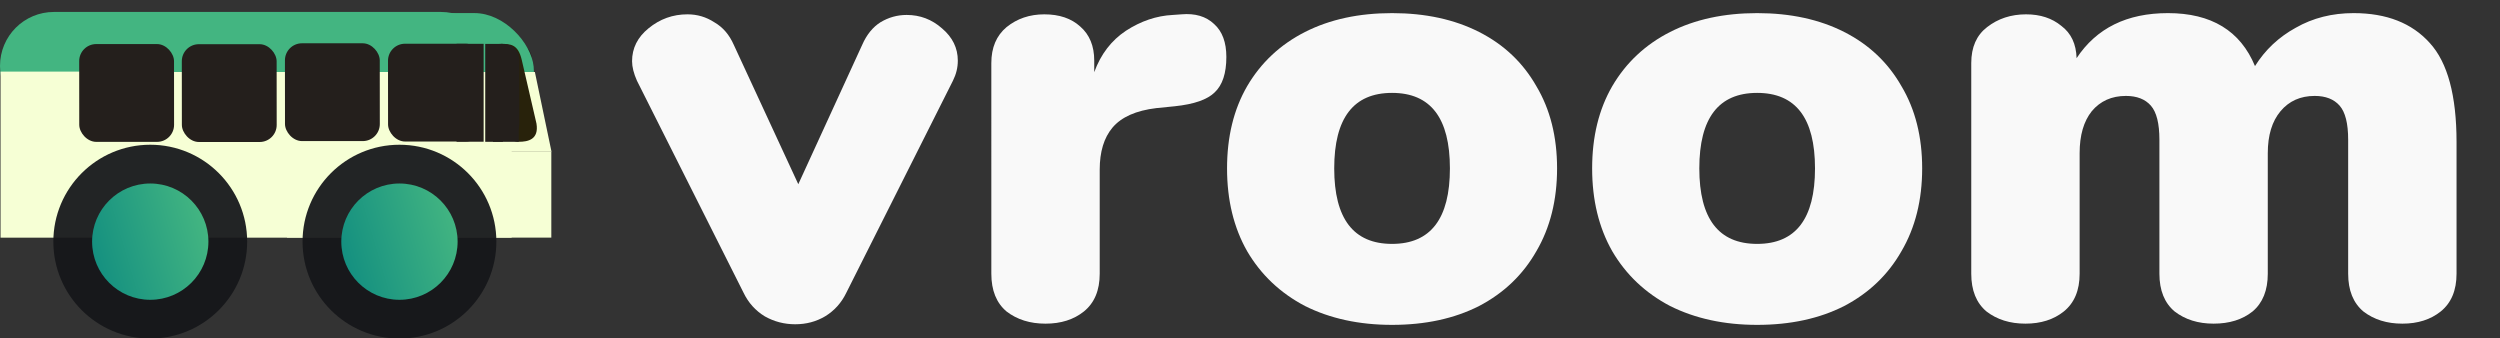 <?xml version="1.0" encoding="UTF-8" standalone="no"?>
<svg
   xmlns:dc="http://purl.org/dc/elements/1.1/"
   xmlns:cc="http://creativecommons.org/ns#"
   xmlns:rdf="http://www.w3.org/1999/02/22-rdf-syntax-ns#"
   xmlns:svg="http://www.w3.org/2000/svg"
   xmlns="http://www.w3.org/2000/svg"
   xmlns:xlink="http://www.w3.org/1999/xlink"
   xmlns:sodipodi="http://sodipodi.sourceforge.net/DTD/sodipodi-0.dtd"
   xmlns:inkscape="http://www.inkscape.org/namespaces/inkscape"
   inkscape:version="1.0alpha (9dee831, 2019-01-15)"
   sodipodi:docname="vroom-car-text.svg"
   id="svg1319"
   version="1.1"
   viewBox="0 0 238.949 32.334"
   height="32.334mm"
   width="238.949mm">
  <rect x="0" y="0" width="238.949" height="32.334" fill="#333333" stroke="none"/>
  <defs
     id="defs1313">
    <linearGradient
       gradientUnits="userSpaceOnUse"
       y2="66.616"
       x2="78.677"
       y1="70.532"
       x1="65.322"
       id="linearGradient2176"
       xlink:href="#linearGradient2292"
       inkscape:collect="always" />
    <linearGradient
       id="linearGradient2292"
       inkscape:collect="always">
      <stop
         id="stop2288"
         offset="0"
         style="stop-color:#008080;stop-opacity:1" />
      <stop
         id="stop2290"
         offset="1"
         style="stop-color:#43b581;stop-opacity:1" />
    </linearGradient>
    <linearGradient
       spreadMethod="repeat"
       gradientUnits="userSpaceOnUse"
       y2="65.514"
       x2="94.515"
       y1="69.491"
       x1="81.03"
       id="linearGradient2178"
       xlink:href="#linearGradient2292"
       inkscape:collect="always" />
  </defs>
  <sodipodi:namedview
     inkscape:window-maximized="0"
     inkscape:window-y="0"
     inkscape:window-x="89"
     inkscape:window-height="868"
     inkscape:window-width="1403"
     fit-margin-bottom="0"
     fit-margin-right="0"
     fit-margin-left="0"
     fit-margin-top="0"
     showgrid="false"
     inkscape:document-rotation="0"
     inkscape:current-layer="layer1"
     inkscape:document-units="mm"
     inkscape:cy="120.66905"
     inkscape:cx="76.705449"
     inkscape:zoom="0.49497475"
     inkscape:pageshadow="2"
     inkscape:pageopacity="0.0"
     borderopacity="1.0"
     bordercolor="#666666"
     pagecolor="#ffffff"
     id="base" />
  <g
     transform="translate(-2.773,-0.388)"
     id="layer1"
     inkscape:groupmode="layer"
     inkscape:label="Layer 1">
    <g
       id="g1776-6-6"
       transform="translate(-53.004,-44.483)"
       inkscape:export-xdpi="97.461479"
       inkscape:export-ydpi="97.461479">
      <path
         style="opacity:1;fill:#43b581;fill-opacity:1;stroke:none;stroke-width:0.19;stroke-miterlimit:4;stroke-dasharray:none;stroke-dashoffset:0;stroke-opacity:1;stop-opacity:1"
         d="m 60.938,46.013 h 36.981 c 2.859,0 5.161,2.302 5.161,5.161 v 2e-6 c 0,2.859 -2.302,5.161 -5.161,5.161 H 60.938 c -2.859,0 -5.161,-2.302 -5.161,-5.161 v -2e-6 c 0,-2.859 2.302,-5.161 5.161,-5.161 z"
         id="rect1514-73-2"
         inkscape:connector-curvature="0" />
      <path
         inkscape:connector-curvature="0"
         id="rect1381-6-1"
         d="m 55.829,51.713 h 48.85 v 15.875 H 55.829 Z"
         style="opacity:1;fill:#f6ffd5;fill-opacity:1;stroke:none;stroke-width:0.222;stroke-miterlimit:4;stroke-dasharray:none;stroke-dashoffset:0;stroke-opacity:1;stop-opacity:1" />
      <rect
         style="fill:#241f1c;fill-opacity:1;stroke:none;stroke-width:0.239;stroke-miterlimit:4;stroke-dasharray:none;stroke-dashoffset:0;stroke-opacity:1"
         id="rect1516-4-5-7"
         width="13.357"
         height="9.347"
         x="93.257"
         y="48.841"
         ry="1.63" />
      <rect
         transform="matrix(1,0,0.1,0.995,0,0)"
         style="fill:#43b581;fill-opacity:1;stroke:none;stroke-width:0.181;stroke-miterlimit:4;stroke-dasharray:none;stroke-dashoffset:0;stroke-opacity:1"
         id="rect1514-7-6-8"
         width="43.07"
         height="10.291"
         x="58.563"
         y="46.353"
         ry="5.146" />
      <g
         transform="matrix(0.82,0,0.101,0.484,13.485,28.697)"
         id="g1432-8-3-5"
         style="fill:#f6ffd5;fill-opacity:1">
        <path
           style="fill:#f6ffd5;fill-opacity:1;stroke:none;stroke-width:0.229;stroke-miterlimit:4;stroke-dasharray:none;stroke-dashoffset:0;stroke-opacity:1"
           d="M 55.559,47.641 H 108.054 V 63.39 H 55.559 Z"
           id="rect1381-4-9-7"
           inkscape:connector-curvature="0" />
      </g>
      <g
         id="g1432-5-4-4"
         style="fill:#f6ffd5;fill-opacity:1"
         transform="matrix(0.482,0,0,0.517,56.429,34.753)">
        <path
           style="fill:#f6ffd5;fill-opacity:1;stroke:none;stroke-width:0.23;stroke-miterlimit:4;stroke-dasharray:none;stroke-dashoffset:0;stroke-opacity:1"
           d="m 55.562,47.625 h 52.411 V 63.5 H 55.562 Z"
           id="rect1381-0-81-1"
           inkscape:connector-curvature="0" />
      </g>
      <path
         sodipodi:nodetypes="sccsccs"
         inkscape:connector-curvature="0"
         id="rect1516-29-8"
         d="m 103.679,49.066 c 0.88,0 1.617,0.02 1.967,1.529 l 1.408,6.089 c 0.247,1.529 -0.815,1.74 -1.695,1.74 -0.88,0 -1.273,-0.838 -1.483,-1.74 l -1.412,-6.088 c -0.209,-0.903 0.335,-1.531 1.215,-1.531 z"
         style="font-variation-settings:normal;opacity:1;vector-effect:none;fill:#28220b;fill-opacity:1;stroke:none;stroke-width:0.28;stroke-linecap:butt;stroke-linejoin:miter;stroke-miterlimit:4;stroke-dasharray:none;stroke-dashoffset:0;stroke-opacity:1;stop-color:#000000;stop-opacity:1" />
      <rect
         transform="skewX(0.049)"
         ry="1.63"
         y="49.05"
         x="92.819"
         height="9.348"
         width="9.063"
         id="rect1516-3-6-3-5"
         style="fill:#241f1c;fill-opacity:1;stroke:none;stroke-width:0.251;stroke-miterlimit:4;stroke-dasharray:none;stroke-dashoffset:0;stroke-opacity:1" />
      <path
         sodipodi:nodetypes="sccsccs"
         style="font-variation-settings:normal;opacity:1;vector-effect:none;fill:#241f1c;fill-opacity:1;stroke:none;stroke-width:0.28;stroke-linecap:butt;stroke-linejoin:miter;stroke-miterlimit:4;stroke-dasharray:none;stroke-dashoffset:0;stroke-opacity:1;stop-color:#000000;stop-opacity:1"
         d="m 103.822,49.066 c 0.88,0 1.589,0.616 1.589,1.519 l 10e-4,6.088 c 1.7e-4,0.903 -0.708,1.63 -1.589,1.63 -0.88,0 -1.589,-0.727 -1.589,-1.63 l -10e-4,-6.088 c -1.8e-4,-0.903 0.708,-1.519 1.589,-1.519 z"
         id="rect1516-2-9-9"
         inkscape:connector-curvature="0" />
      <rect
         style="fill:#241f1c;fill-opacity:1;stroke:none;stroke-width:0.251;stroke-miterlimit:4;stroke-dasharray:none;stroke-dashoffset:0;stroke-opacity:1"
         id="rect1516-3-6-6-0-7"
         width="9.063"
         height="9.348"
         x="82.968"
         y="49.008"
         ry="1.63"
         transform="skewX(0.049)" />
      <rect
         ry="0"
         y="49.059"
         x="99.415"
         height="9.358"
         width="2.588"
         id="rect1663-8-5"
         style="font-variation-settings:normal;opacity:1;vector-effect:none;fill:#241f1c;fill-opacity:1;stroke:none;stroke-width:0.283;stroke-linecap:butt;stroke-linejoin:miter;stroke-miterlimit:4;stroke-dasharray:none;stroke-dashoffset:0;stroke-opacity:1;stop-color:#000000;stop-opacity:1" />
      <rect
         style="font-variation-settings:normal;opacity:1;vector-effect:none;fill:#241f1c;fill-opacity:1;stroke:none;stroke-width:0.228;stroke-linecap:butt;stroke-linejoin:miter;stroke-miterlimit:4;stroke-dasharray:none;stroke-dashoffset:0;stroke-opacity:1;stop-color:#000000;stop-opacity:1"
         id="rect1663-1-8-3"
         width="1.689"
         height="9.358"
         x="102.155"
         y="49.067"
         ry="0" />
      <rect
         transform="rotate(-90)"
         ry="0"
         y="102.893"
         x="-58.425"
         height="2.465"
         width="1.685"
         id="rect1663-1-5-50-8"
         style="font-variation-settings:normal;opacity:1;vector-effect:none;fill:#241f1c;fill-opacity:1;stroke:none;stroke-width:0.228;stroke-linecap:butt;stroke-linejoin:miter;stroke-miterlimit:4;stroke-dasharray:none;stroke-dashoffset:0;stroke-opacity:1;stop-color:#000000;stop-opacity:1" />
      <rect
         transform="skewX(0.049)"
         ry="1.63"
         y="49.095"
         x="73.111"
         height="9.348"
         width="9.063"
         id="rect1516-3-6-6-5-9-8"
         style="fill:#241f1c;fill-opacity:1;stroke:none;stroke-width:0.251;stroke-miterlimit:4;stroke-dasharray:none;stroke-dashoffset:0;stroke-opacity:1" />
      <rect
         transform="skewX(0.049)"
         ry="1.63"
         y="49.083"
         x="63.303"
         height="9.348"
         width="9.063"
         id="rect1516-3-6-6-4-6-3"
         style="fill:#241f1c;fill-opacity:1;stroke:none;stroke-width:0.251;stroke-miterlimit:4;stroke-dasharray:none;stroke-dashoffset:0;stroke-opacity:1" />
    </g>
    <g
       id="g1379-3-1"
       transform="matrix(1.167,0,0,1.167,-68.703,-53.708)"
       inkscape:export-xdpi="97.461479"
       inkscape:export-ydpi="97.461479">
      <circle
         r="7.937"
         cy="66.146"
         cx="73.554"
         id="path1127-8-8"
         style="fill:#16171a;fill-opacity:0.941;stroke:none;stroke-width:0.12;stroke-miterlimit:4;stroke-dasharray:none;stroke-dashoffset:0;stroke-opacity:1" />
      <circle
         style="fill:url(#linearGradient2176);fill-opacity:1;stroke-width:0.075;stroke-miterlimit:4;stroke-dasharray:none;stroke-dashoffset:0"
         id="path954-6-5-9"
         cx="73.554"
         cy="66.146"
         r="4.763" />
    </g>
    <g
       id="g1375-6-6"
       transform="matrix(1.167,0,0,1.167,-63.411,-53.708)"
       inkscape:export-xdpi="97.461479"
       inkscape:export-ydpi="97.461479">
      <circle
         style="fill:#16171a;fill-opacity:0.941;stroke:none;stroke-width:0.12;stroke-miterlimit:4;stroke-dasharray:none;stroke-dashoffset:0;stroke-opacity:1"
         id="path1127-0-1-4"
         cx="89.429"
         cy="66.146"
         r="7.937" />
      <circle
         r="4.763"
         cy="66.146"
         cx="89.429"
         id="path954-6-2-1-3"
         style="fill:url(#linearGradient2178);fill-opacity:1;stroke-width:0.075;stroke-miterlimit:4;stroke-dasharray:none;stroke-dashoffset:0" />
    </g>
    <g
       id="flowRoot1947"
       style="font-style:normal;font-variant:normal;font-weight:normal;font-stretch:normal;font-size:40px;font-family:Nunito;-inkscape-font-specification:Nunito;fill:#f9f9f9;fill-opacity:1;stroke:none"
       transform="matrix(0.682,0,0,0.682,-92.06,-35.632)"
       aria-label="vroom">
      <path
         inkscape:connector-curvature="0"
         id="path2047"
         style="font-style:normal;font-variant:normal;font-weight:normal;font-stretch:normal;font-size:85.333px;font-family:Nunito;-inkscape-font-specification:Nunito;fill:#f9f9f9"
         d="m 259.889,59.091 q 0.939,-2.133 2.56,-3.157 1.707,-1.024 3.669,-1.024 2.816,0 4.949,1.877 2.219,1.877 2.219,4.523 0,1.451 -0.683,2.816 l -14.933,29.696 q -1.024,2.133 -2.987,3.328 -1.877,1.109 -4.181,1.109 -2.304,0 -4.267,-1.109 -1.963,-1.195 -2.987,-3.328 L 228.316,64.126 q -0.683,-1.536 -0.683,-2.731 0,-2.731 2.304,-4.608 2.389,-1.963 5.461,-1.963 2.048,0 3.755,1.109 1.792,1.024 2.731,3.157 l 9.045,19.541 z" />
      <path
         inkscape:connector-curvature="0"
         id="path2049"
         style="font-style:normal;font-variant:normal;font-weight:normal;font-stretch:normal;font-size:85.333px;font-family:Nunito;-inkscape-font-specification:Nunito;fill:#f9f9f9"
         d="m 304.605,54.825 q 2.901,-0.256 4.608,1.365 1.707,1.536 1.707,4.608 0,3.413 -1.621,4.949 -1.536,1.536 -5.632,1.963 l -2.56,0.256 q -4.267,0.512 -6.144,2.731 -1.792,2.133 -1.792,5.888 v 14.592 q 0,3.499 -2.219,5.291 -2.133,1.707 -5.376,1.707 -3.243,0 -5.461,-1.707 -2.133,-1.792 -2.133,-5.291 V 61.651 q 0,-3.243 2.133,-5.035 2.219,-1.792 5.291,-1.792 3.157,0 5.035,1.707 1.963,1.707 1.963,4.779 v 1.621 q 1.365,-3.755 4.437,-5.803 3.157,-2.048 6.571,-2.219 z" />
      <path
         inkscape:connector-curvature="0"
         id="path2051"
         style="font-style:normal;font-variant:normal;font-weight:normal;font-stretch:normal;font-size:85.333px;font-family:Nunito;-inkscape-font-specification:Nunito;fill:#f9f9f9"
         d="m 334.144,98.345 q -6.912,0 -12.203,-2.645 -5.205,-2.731 -8.107,-7.68 -2.816,-4.949 -2.816,-11.605 0,-6.656 2.816,-11.52 2.901,-4.949 8.107,-7.595 5.205,-2.645 12.203,-2.645 6.997,0 12.203,2.645 5.205,2.645 8.021,7.595 2.901,4.864 2.901,11.52 0,6.656 -2.901,11.605 -2.816,4.949 -8.021,7.68 -5.205,2.645 -12.203,2.645 z m 0,-11.349 q 8.107,0 8.107,-10.581 0,-10.581 -8.107,-10.581 -8.107,0 -8.107,10.581 0,10.581 8.107,10.581 z" />
      <path
         inkscape:connector-curvature="0"
         id="path2053"
         style="font-style:normal;font-variant:normal;font-weight:normal;font-stretch:normal;font-size:85.333px;font-family:Nunito;-inkscape-font-specification:Nunito;fill:#f9f9f9"
         d="m 385.31,98.345 q -6.912,0 -12.203,-2.645 -5.205,-2.731 -8.107,-7.68 -2.816,-4.949 -2.816,-11.605 0,-6.656 2.816,-11.52 2.901,-4.949 8.107,-7.595 5.205,-2.645 12.203,-2.645 6.997,0 12.203,2.645 5.205,2.645 8.021,7.595 2.901,4.864 2.901,11.52 0,6.656 -2.901,11.605 -2.816,4.949 -8.021,7.68 -5.205,2.645 -12.203,2.645 z m 0,-11.349 q 8.107,0 8.107,-10.581 0,-10.581 -8.107,-10.581 -8.107,0 -8.107,10.581 0,10.581 8.107,10.581 z" />
      <path
         inkscape:connector-curvature="0"
         id="path2055"
         style="font-style:normal;font-variant:normal;font-weight:normal;font-stretch:normal;font-size:85.333px;font-family:Nunito;-inkscape-font-specification:Nunito;fill:#f9f9f9"
         d="m 468.904,54.654 q 6.912,0 10.667,4.181 3.755,4.096 3.755,13.909 v 18.432 q 0,3.499 -2.219,5.291 -2.133,1.707 -5.376,1.707 -3.243,0 -5.461,-1.707 -2.133,-1.792 -2.133,-5.291 V 72.403 q 0,-3.413 -1.195,-4.779 -1.195,-1.365 -3.499,-1.365 -2.987,0 -4.779,2.133 -1.792,2.133 -1.792,5.888 v 16.896 q 0,3.499 -2.133,5.291 -2.133,1.707 -5.461,1.707 -3.243,0 -5.461,-1.707 -2.133,-1.792 -2.133,-5.291 V 72.403 q 0,-3.413 -1.195,-4.779 -1.195,-1.365 -3.499,-1.365 -2.987,0 -4.779,2.133 -1.707,2.133 -1.707,5.888 v 16.896 q 0,3.499 -2.219,5.291 -2.133,1.707 -5.376,1.707 -3.243,0 -5.461,-1.707 -2.133,-1.792 -2.133,-5.291 V 61.651 q 0,-3.328 2.219,-5.035 2.304,-1.792 5.461,-1.792 2.987,0 4.949,1.621 2.048,1.536 2.133,4.523 4.181,-6.315 12.8,-6.315 9.131,0 12.203,7.424 2.133,-3.413 5.717,-5.376 3.584,-2.048 8.107,-2.048 z" />
    </g>
  </g>
</svg>
